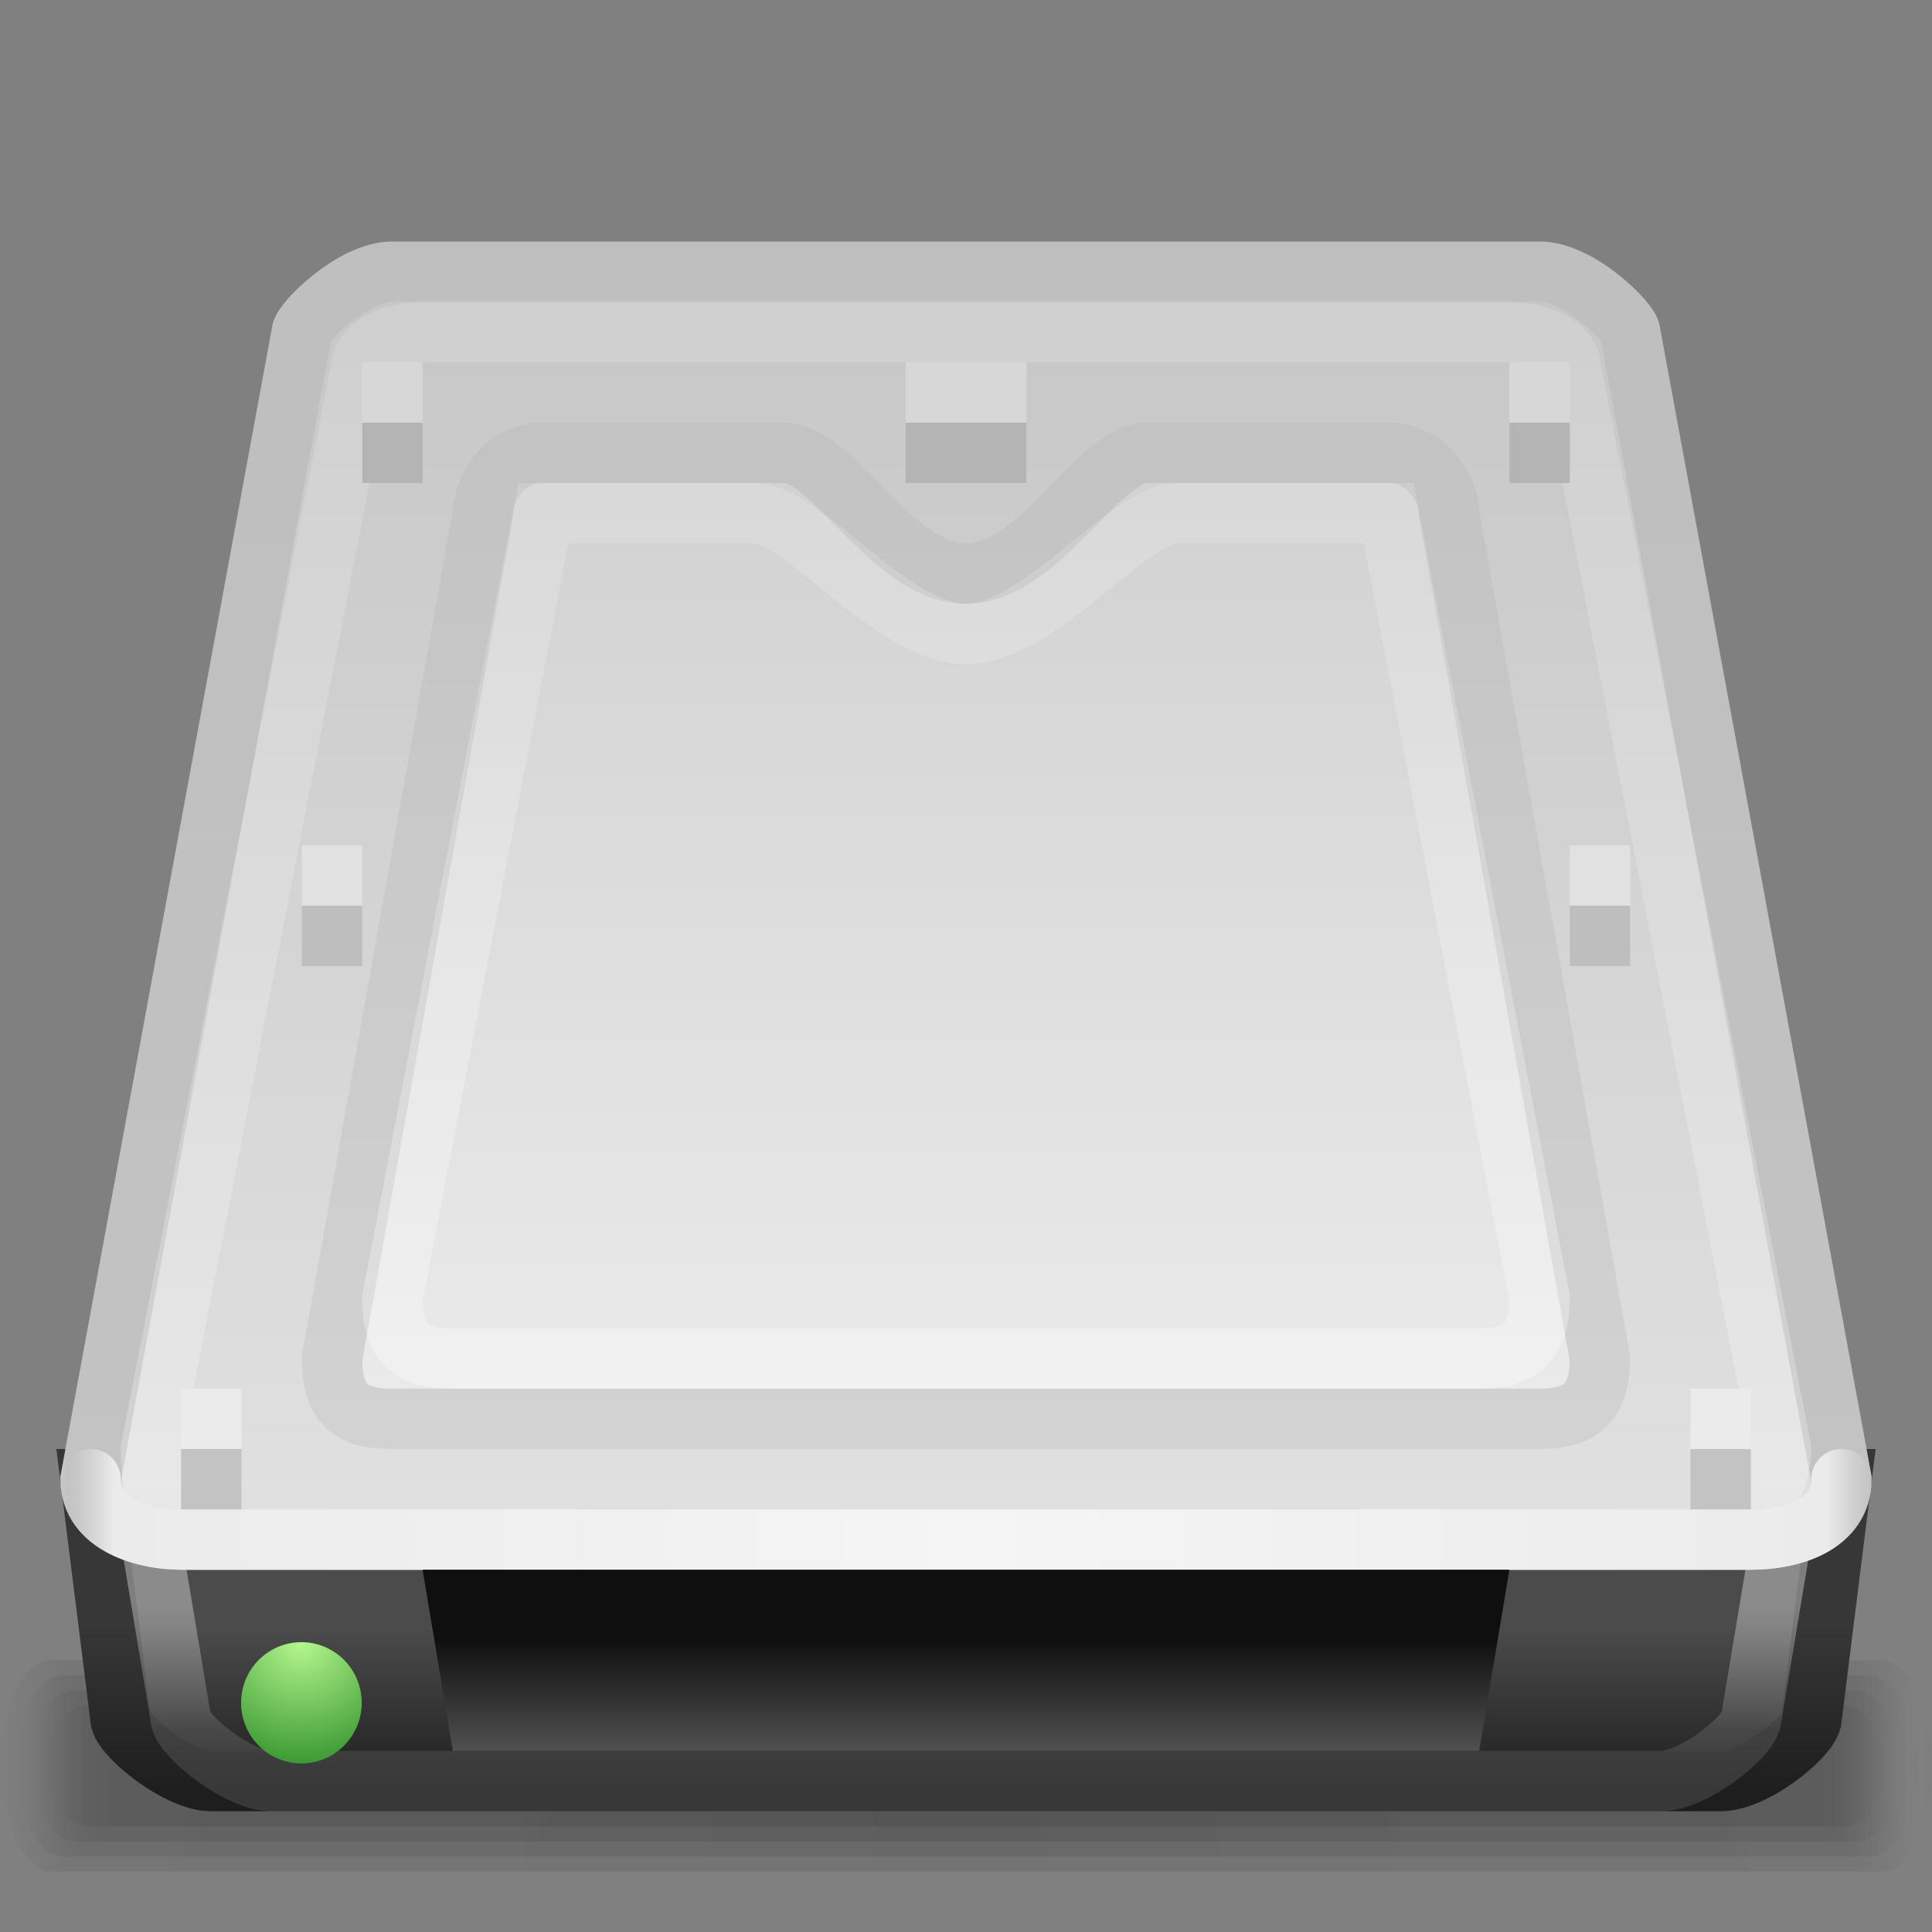 <?xml version="1.0" encoding="UTF-8" standalone="no"?>
<!-- Created with Inkscape (http://www.inkscape.org/) -->
<svg xmlns:rdf="http://www.w3.org/1999/02/22-rdf-syntax-ns#" xmlns="http://www.w3.org/2000/svg" height="32" width="32" version="1.1" xmlns:cc="http://creativecommons.org/ns#" xmlns:xlink="http://www.w3.org/1999/xlink" xmlns:dc="http://purl.org/dc/elements/1.1/">
 <rect width="100%" height="100%" fill="#808080" stroke="none"/>
 <title>Samée - 32px - Removable alt</title>
 <defs>
  <linearGradient id="floor-shadow-gradient">
   <stop stop-color="#000" stop-opacity="0.098" offset="0"/>
   <stop stop-color="#000" stop-opacity="0.078" offset="0.93"/>
   <stop stop-color="#000" stop-opacity="0" offset="1"/>
  </linearGradient>
  <linearGradient id="linearGradient3622" y2="120.25" gradientUnits="userSpaceOnUse" x2="64" gradientTransform="matrix(0.24,0,0,0.239,-0.082,0.919)" y1="108.97" x1="64">
   <stop stop-color="#4b4b4b" offset="0"/>
   <stop stop-color="#1e1e1e" offset="1"/>
  </linearGradient>
  <linearGradient id="linearGradient3640" y2="107.25" gradientUnits="userSpaceOnUse" x2="41.794" gradientTransform="matrix(0.24,0,0,0.239,0.777,-1.953)" y1="17.157" x1="41.794">
   <stop stop-color="#c8c8c8" offset="0"/>
   <stop stop-color="#ebebeb" offset="1"/>
  </linearGradient>
  <linearGradient id="linearGradient3982" y2="88.5" xlink:href="#floor-shadow-gradient" spreadMethod="reflect" gradientUnits="userSpaceOnUse" x2="474" gradientTransform="matrix(0.07,0,0,0.133,-1.908,17.45)" y1="88.5" x1="256"/>
  <linearGradient id="linearGradient3988" y2="88.5" xlink:href="#floor-shadow-gradient" spreadMethod="reflect" gradientUnits="userSpaceOnUse" x2="474" gradientTransform="matrix(0.071,0,0,0.167,-2.202,14.5)" y1="88.5" x1="256"/>
  <linearGradient id="linearGradient3992" y2="88.5" xlink:href="#floor-shadow-gradient" spreadMethod="reflect" gradientUnits="userSpaceOnUse" x2="474" gradientTransform="matrix(0.072,0,0,0.2,-2.495,11.55)" y1="88.5" x1="256"/>
  <linearGradient id="linearGradient3996" y2="88.5" xlink:href="#floor-shadow-gradient" spreadMethod="reflect" gradientUnits="userSpaceOnUse" x2="474" gradientTransform="matrix(0.073,0,0,0.233,-2.789,8.6)" y1="88.5" x1="256"/>
  <linearGradient id="linearGradient3871" y2="112.25" gradientUnits="userSpaceOnUse" x2="83" gradientTransform="matrix(0.24,0,0,0.239,-0.232,-1.115)" y1="12" x1="83">
   <stop stop-color="#c3c3c3" offset="0"/>
   <stop stop-color="#e1e1e1" offset="1"/>
  </linearGradient>
  <linearGradient id="linearGradient3881" y2="451.2" gradientUnits="userSpaceOnUse" x2="145" gradientTransform="matrix(0.06,0,0,0.06,0.195,-1.176)" y1="53.39" x1="145">
   <stop stop-color="#FFF" stop-opacity="0.118" offset="0"/>
   <stop stop-color="#FFF" stop-opacity="0.255" offset="1"/>
  </linearGradient>
  <linearGradient id="linearGradient3897" y2="443.25" spreadMethod="reflect" gradientUnits="userSpaceOnUse" x2="521.36" gradientTransform="matrix(0.06,0,0,0.06,-0.263,-1.174)" y1="443.25" x1="272.33">
   <stop stop-color="#f5f5f5" offset="0"/>
   <stop stop-color="#ebebeb" offset="0.95"/>
   <stop stop-color="#dcdcdc" stop-opacity="0" offset="1"/>
  </linearGradient>
  <linearGradient id="linearGradient3894" y2="427" gradientUnits="userSpaceOnUse" x2="256" gradientTransform="matrix(0.06,0,0,0.06,1.014,-1.336)" y1="62" x1="256">
   <stop stop-color="#FFF" stop-opacity="0.078" offset="0"/>
   <stop stop-color="#FFF" stop-opacity="0.333" offset="1"/>
  </linearGradient>
  <linearGradient id="linearGradient3956" y2="471.65" gradientUnits="userSpaceOnUse" x2="178" gradientTransform="matrix(0.06,0,0,0.06,1.049,0.829)" y1="438.69" x1="178">
   <stop stop-color="#0f0f0f" offset="0"/>
   <stop stop-color="#555" offset="1"/>
  </linearGradient>
  <radialGradient id="radialGradient3938" gradientUnits="userSpaceOnUse" cy="456.5" cx="68.25" gradientTransform="matrix(2.626,0,0,2.179,-111.002,-536.376)" r="11.75">
   <stop stop-color="#b6f78f" offset="0"/>
   <stop stop-color="#187e18" offset="1"/>
  </radialGradient>
  <linearGradient id="linearGradient4192" y2="111" gradientUnits="userSpaceOnUse" x2="70" gradientTransform="matrix(0.241,0,0,0.24,-0.302,-0.867)" y1="11" x1="70">
   <stop stop-color="#bebebe" offset="0"/>
   <stop stop-color="#c3c3c3" offset="1"/>
  </linearGradient>
  <linearGradient id="linearGradient4202" y2="106" gradientUnits="userSpaceOnUse" x2="77.751" gradientTransform="matrix(0.241,0,0,0.24,0.518,-1.694)" y1="16" x1="77.751">
   <stop stop-color="#bebebe" offset="0"/>
   <stop stop-color="#d2d2d2" offset="1"/>
  </linearGradient>
  <linearGradient id="linearGradient4117" y2="85" gradientUnits="userSpaceOnUse" x2="63.69" gradientTransform="matrix(0.3,0,0,0.299,0.6,3.268)" y1="78" x1="63.69">
   <stop stop-color="#FFF" stop-opacity="0.353" offset="0"/>
   <stop stop-color="#FFF" stop-opacity="0.118" offset="1"/>
  </linearGradient>
  <linearGradient id="linearGradient4125" y2="86.002" gradientUnits="userSpaceOnUse" x2="70.822" gradientTransform="matrix(0.3,0,0,0.299,0.695,3.904)" y1="77" x1="70.822">
   <stop stop-color="#373737" offset="0"/>
   <stop stop-color="#1e1e1e" offset="1"/>
  </linearGradient>
 </defs>
 <rect fill-rule="evenodd" rx="0.833" ry="1.75" height="3.5" width="32" y="27.5" x="0" fill="url(#linearGradient3996)"/>
 <rect fill-rule="evenodd" rx="0.787" ry="1.5" height="3" width="31.5" y="27.75" x="0.25" fill="url(#linearGradient3992)"/>
 <rect fill-rule="evenodd" rx="0.743" ry="1.25" height="2.5" width="31" y="28" x="0.5" fill="url(#linearGradient3988)"/>
 <rect fill-rule="evenodd" rx="0.7" ry="1" height="2" width="30.5" y="28.25" x="0.75" fill="url(#linearGradient3982)"/>
 <path d="m1.5,24.5,0.5,4c0.079,0.293,0.963,1,1.5,1h25c0.545,0,1.419-0.698,1.5-1l0.5-4z" stroke="url(#linearGradient4125)" stroke-width="1" fill="url(#linearGradient3622)"/>
 <path d="m2.5,25.5,0.5,3c0.079,0.293,0.963,1,1.5,1h23c0.545,0,1.419-0.698,1.5-1l0.5-3z" stroke="url(#linearGradient4117)" stroke-width="1" fill="none"/>
 <path d="m1.5,24.5c0,0.756,0.899,1,1.5,1h26c0.667,0,1.5-0.245,1.5-1l-3.5-19c0-0.148-0.834-1-1.5-1h-19c-0.667,0-1.5,0.855-1.5,1z" stroke="url(#linearGradient4192)" stroke-width="1" fill="url(#linearGradient3871)"/>
 <path d="m2.5,24c0,0.756,0.221,1.5,0.821,1.5h24.857c0.668,0,1.322-0.745,1.322-1.5l-3.5-18c0-0.148-0.334-0.5-1-0.5h-18c-0.667,0-1,0.354-1,0.5z" stroke="url(#linearGradient3881)" stroke-width="1" fill="none"/>
 <path stroke-linejoin="round" d="m1.5,24.5c0,0.697,0.806,1,1.5,1h26c0.759,0,1.5-0.297,1.5-1" stroke="url(#linearGradient3897)" stroke-linecap="round" stroke-miterlimit="4" stroke-dasharray="none" stroke-width="1" fill="none"/>
 <path d="M9,7.5c-0.698,0-1,0.645-1,1l-2.5,14c0,0.812,0.365,1,1,1h19c0.638,0,1-0.223,1-1l-2.5-14c0-0.427-0.387-1-1-1h-4c-0.811,0-1.78,2.001-3,2.001-1.216,0-2.206-2.001-3-2.001z" stroke="url(#linearGradient4202)" stroke-width="1" fill="url(#linearGradient3640)"/>
 <path d="m9,8.5-2.5,13c0,0.812,0.365,1,1,1h17c0.637,0,1-0.223,1-1l-2.5-13h-3.5c-0.811,0-2.28,2-3.5,2-1.216,0-2.706-2-3.5-2z" stroke="url(#linearGradient3894)" stroke-width="1" fill="none"/>
 <path d="m7,26,18,0-0.5,3-17,0z" fill-rule="evenodd" fill="url(#linearGradient3956)"/>
 <path d="m80,468.25a11.75,9.75,0,1,1,-23.5,0,11.75,9.75,0,1,1,23.5,0z" fill-rule="evenodd" transform="matrix(0.085,0,0,0.103,-0.809,-20.026)" fill="url(#radialGradient3938)"/>
 <rect fill-rule="evenodd" rx="0" ry="0" height="1" width="1" y="24" x="3" fill="#c3c3c3"/>
 <rect fill-rule="evenodd" rx="0" ry="0" height="1" width="1" y="23" x="3" fill="#ebebeb"/>
 <rect fill-rule="evenodd" rx="0" ry="0" height="1" width="1" y="24" x="28" fill="#c3c3c3"/>
 <rect fill-rule="evenodd" rx="0" ry="0" height="1" width="1" y="23" x="28" fill="#ebebeb"/>
 <rect fill-rule="evenodd" rx="0" ry="0" height="1" width="1" y="7" x="6" fill="#b4b4b4"/>
 <rect fill-rule="evenodd" rx="0" ry="0" height="1" width="1" y="6" x="6" fill="#d7d7d7"/>
 <rect fill-rule="evenodd" rx="0" ry="0" height="1" width="1" y="7" x="25" fill="#b4b4b4"/>
 <rect fill-rule="evenodd" rx="0" ry="0" height="1" width="1" y="6" x="25" fill="#d7d7d7"/>
 <rect fill-rule="evenodd" rx="0" ry="0" height="1" width="2" y="7" x="15" fill="#b4b4b4"/>
 <rect fill-rule="evenodd" rx="0" ry="0" height="1" width="2" y="6" x="15" fill="#d7d7d7"/>
 <rect fill-rule="evenodd" rx="0" ry="0" height="1" width="1" y="15" x="5" fill="#bebebe"/>
 <rect fill-rule="evenodd" rx="0" ry="0" height="1" width="1" y="14" x="5" fill="#e1e1e1"/>
 <rect fill-rule="evenodd" rx="0" ry="0" height="1" width="1" y="15" x="26" fill="#bebebe"/>
 <rect fill-rule="evenodd" rx="0" ry="0" height="1" width="1" y="14" x="26" fill="#e1e1e1"/>
</svg>
